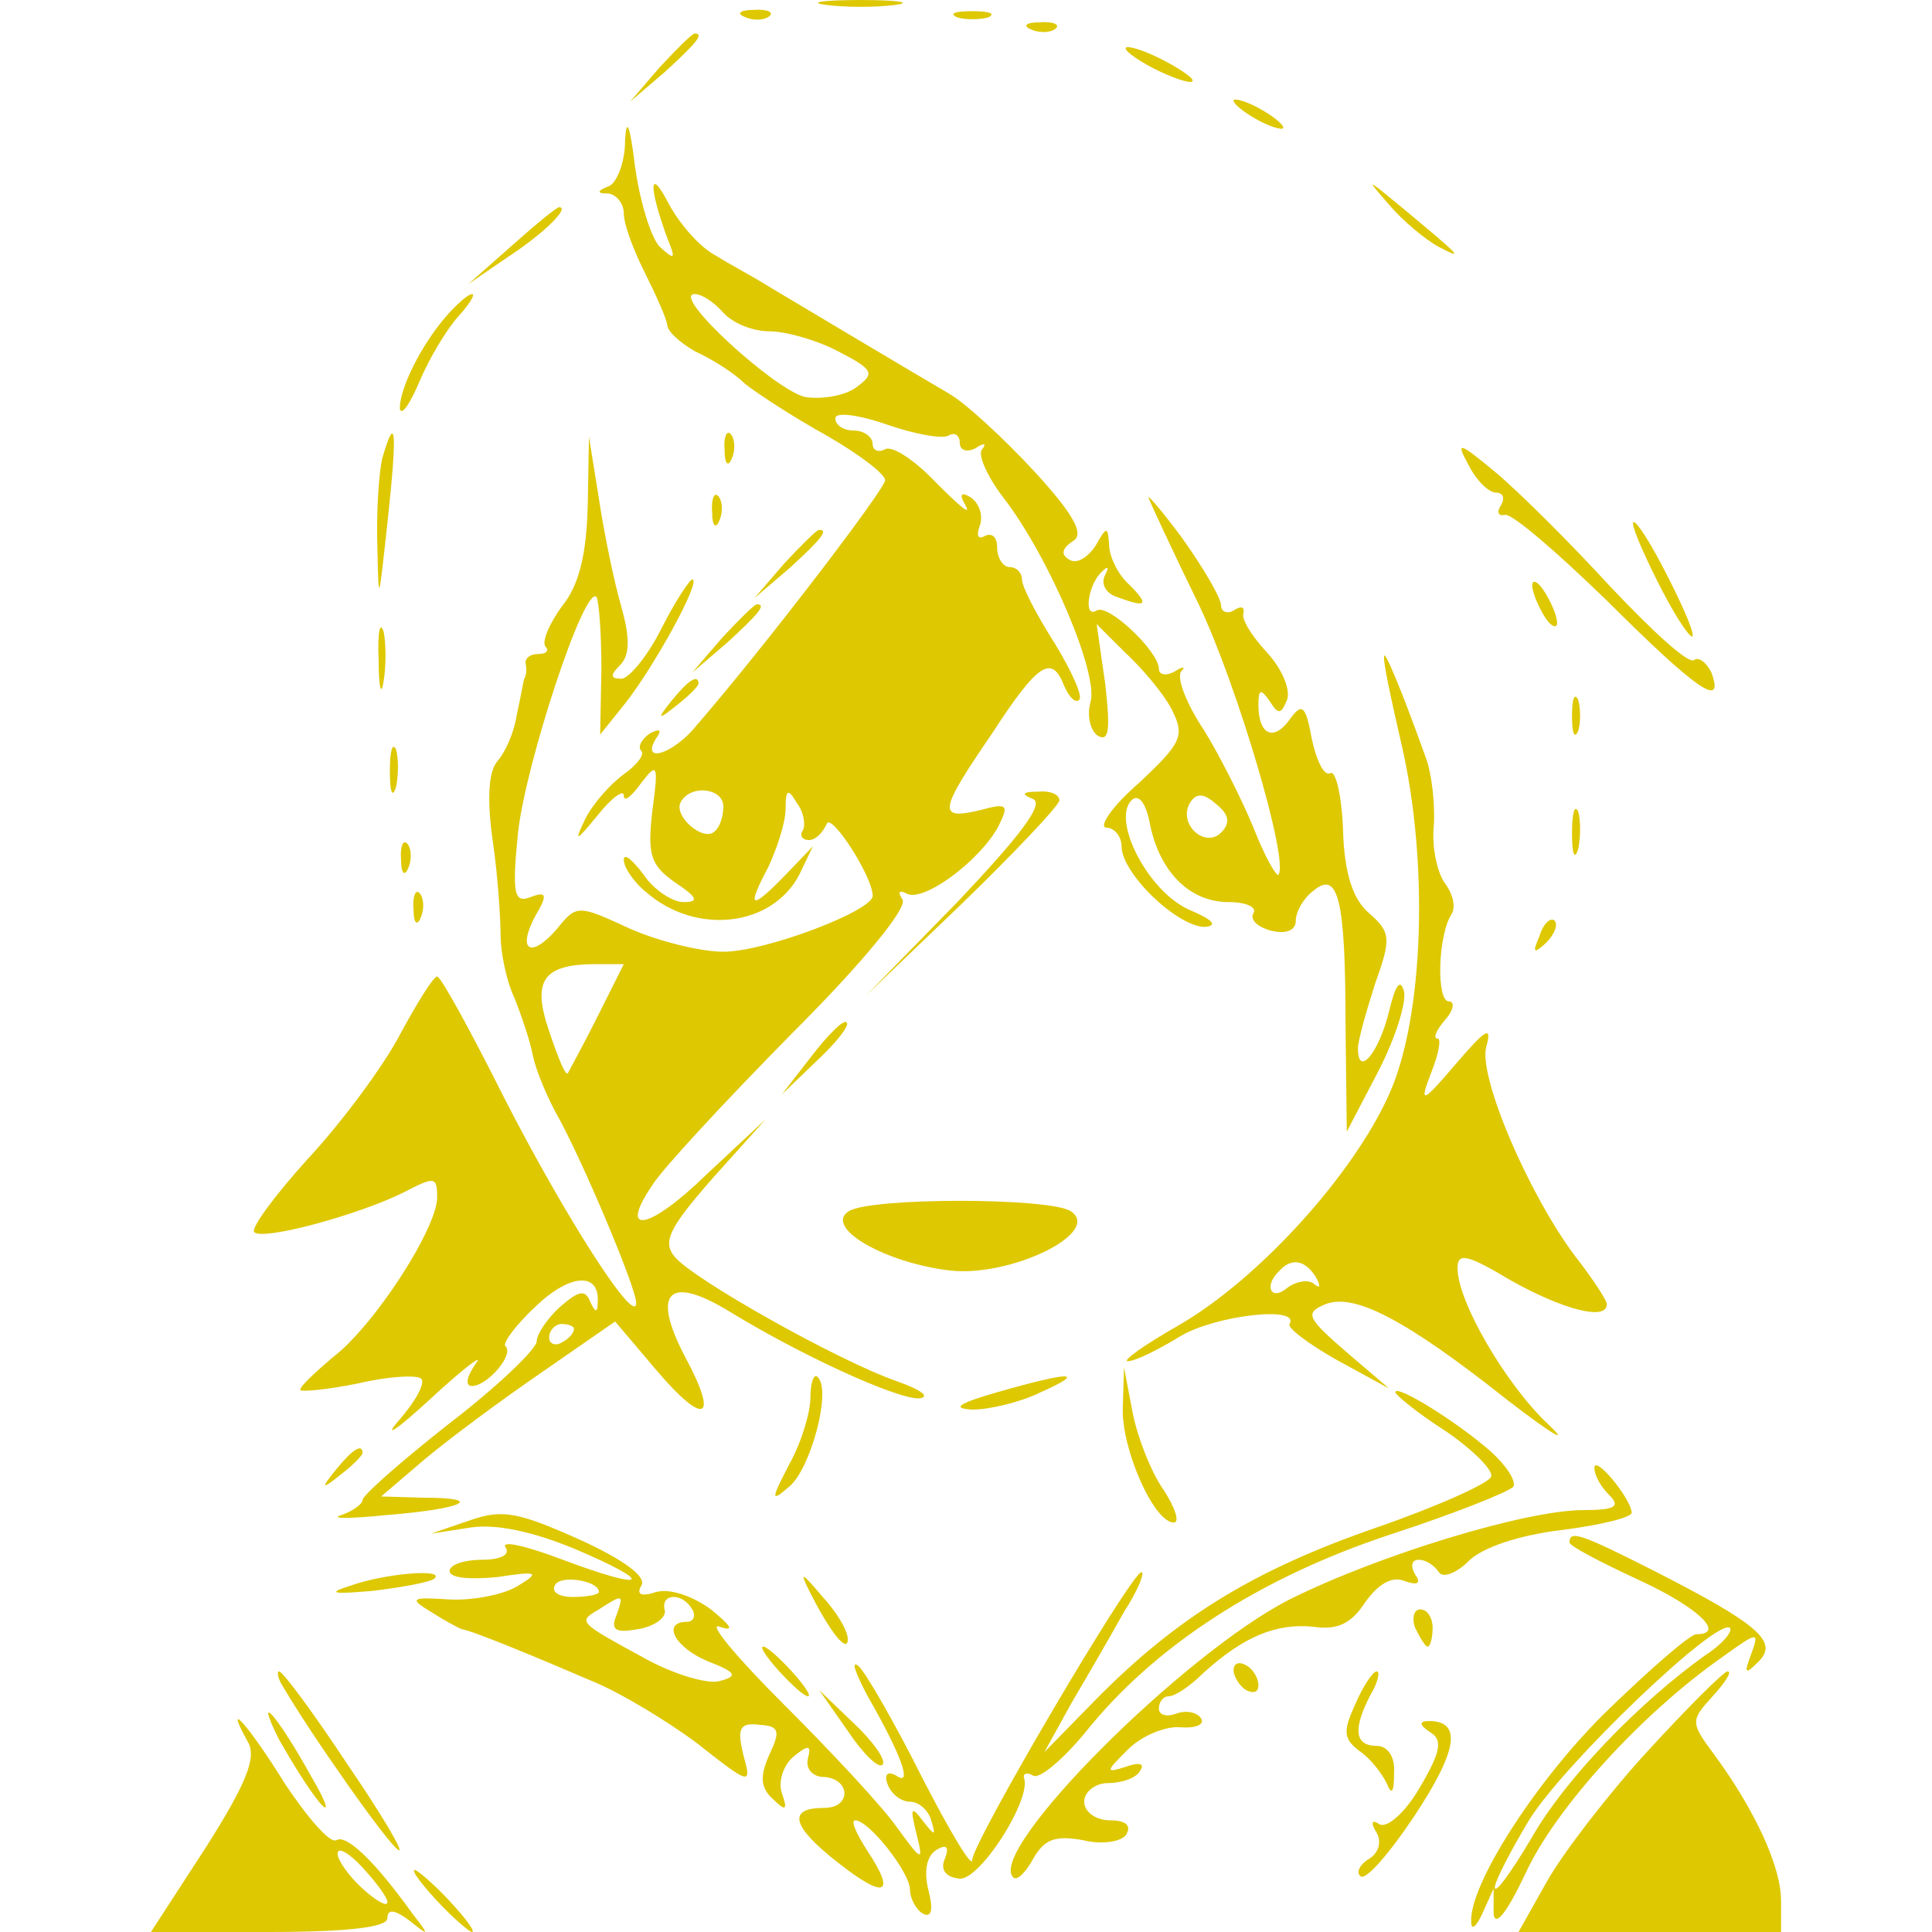 <svg width="64" height="64" viewBox="0 0 64 64" fill="none" xmlns="http://www.w3.org/2000/svg">
<path d="M27.383 0.164C28.002 0.247 28.991 0.247 29.65 0.164C30.269 0.082 29.733 0 28.496 0C27.259 0 26.724 0.082 27.383 0.164Z" fill="#DEC802"/>
<path d="M24.704 0.575C24.992 0.699 25.363 0.658 25.487 0.534C25.652 0.411 25.405 0.288 24.951 0.329C24.498 0.329 24.374 0.452 24.704 0.575Z" fill="#DEC802"/>
<path d="M31.712 0.575C31.959 0.658 32.453 0.658 32.742 0.575C32.989 0.452 32.783 0.37 32.206 0.37C31.629 0.37 31.423 0.452 31.712 0.575Z" fill="#DEC802"/>
<path d="M34.185 0.987C34.473 1.11 34.844 1.069 34.968 0.945C35.133 0.822 34.886 0.699 34.432 0.74C33.979 0.74 33.855 0.863 34.185 0.987Z" fill="#DEC802"/>
<path d="M21.86 2.22L20.87 3.371L22.024 2.384C23.055 1.439 23.343 1.11 23.014 1.11C22.931 1.11 22.437 1.603 21.86 2.22Z" fill="#DEC802"/>
<path d="M37.977 2.137C38.554 2.466 39.214 2.713 39.42 2.713C39.667 2.713 39.379 2.466 38.801 2.137C38.224 1.809 37.606 1.562 37.359 1.562C37.153 1.562 37.4 1.809 37.977 2.137Z" fill="#DEC802"/>
<path d="M40.863 3.329C40.863 3.453 41.234 3.741 41.687 3.987C42.141 4.234 42.511 4.316 42.511 4.234C42.511 4.11 42.141 3.823 41.687 3.576C41.234 3.329 40.863 3.247 40.863 3.329Z" fill="#DEC802"/>
<path d="M20.705 4.686C20.705 5.385 20.417 6.083 20.169 6.166C19.757 6.33 19.757 6.412 20.169 6.412C20.417 6.453 20.664 6.741 20.664 7.07C20.664 7.44 20.994 8.303 21.365 9.043C21.736 9.783 22.066 10.523 22.107 10.769C22.107 10.975 22.519 11.345 23.014 11.633C23.55 11.879 24.292 12.331 24.663 12.701C25.075 13.03 26.27 13.811 27.383 14.428C28.455 15.044 29.321 15.702 29.321 15.908C29.321 16.195 25.405 21.333 23.096 24.005C22.313 24.992 21.2 25.32 21.736 24.457C21.942 24.17 21.86 24.128 21.53 24.293C21.241 24.498 21.118 24.745 21.241 24.868C21.365 24.992 21.118 25.32 20.664 25.649C20.211 25.978 19.634 26.636 19.386 27.129C19.015 27.91 19.056 27.91 19.799 27.006C20.252 26.43 20.664 26.143 20.664 26.348C20.664 26.595 20.912 26.389 21.241 25.937C21.777 25.238 21.818 25.32 21.612 26.841C21.447 28.28 21.53 28.65 22.354 29.225C23.096 29.719 23.179 29.883 22.643 29.883C22.272 29.883 21.653 29.472 21.324 28.979C20.953 28.485 20.664 28.239 20.664 28.485C20.664 28.732 20.994 29.225 21.406 29.554C23.055 30.993 25.57 30.705 26.476 28.979L26.93 28.033L26.064 28.938C24.869 30.171 24.704 30.13 25.446 28.732C25.734 28.116 26.023 27.252 26.023 26.8C26.023 26.143 26.105 26.102 26.394 26.595C26.641 26.924 26.682 27.335 26.6 27.499C26.476 27.663 26.559 27.828 26.806 27.828C27.012 27.828 27.259 27.581 27.383 27.294C27.507 26.883 28.908 29.02 28.908 29.678C28.908 30.171 25.363 31.527 23.962 31.527C23.179 31.527 21.736 31.157 20.829 30.746C19.139 29.965 19.098 29.965 18.438 30.787C17.573 31.774 17.119 31.486 17.737 30.335C18.15 29.637 18.108 29.513 17.573 29.719C17.037 29.924 16.954 29.637 17.16 27.581C17.408 25.32 19.345 19.401 19.757 19.771C19.84 19.895 19.922 20.963 19.922 22.155L19.881 24.334L20.705 23.306C21.653 22.114 23.261 19.196 22.931 19.196C22.849 19.196 22.354 19.936 21.901 20.84C21.447 21.744 20.829 22.484 20.582 22.484C20.211 22.484 20.211 22.361 20.541 22.032C20.87 21.703 20.87 21.128 20.582 20.1C20.334 19.237 20.005 17.634 19.84 16.524L19.51 14.469L19.469 16.771C19.427 18.374 19.18 19.401 18.603 20.1C18.191 20.676 17.944 21.251 18.067 21.416C18.191 21.539 18.108 21.662 17.861 21.662C17.573 21.662 17.408 21.785 17.408 21.95C17.449 22.155 17.449 22.361 17.366 22.484C17.325 22.608 17.243 23.142 17.119 23.676C17.037 24.252 16.748 24.909 16.459 25.238C16.171 25.608 16.13 26.554 16.336 27.951C16.501 29.102 16.583 30.5 16.583 30.993C16.583 31.486 16.748 32.432 17.037 33.048C17.284 33.665 17.573 34.528 17.655 34.98C17.737 35.391 18.067 36.213 18.397 36.83C19.263 38.351 21.076 42.667 21.076 43.16C21.076 43.982 18.727 40.324 16.707 36.378C15.594 34.158 14.605 32.349 14.481 32.349C14.357 32.349 13.821 33.213 13.244 34.281C12.708 35.309 11.307 37.2 10.194 38.392C9.081 39.625 8.298 40.694 8.421 40.817C8.71 41.105 11.884 40.242 13.368 39.502C14.399 38.967 14.481 38.967 14.481 39.666C14.481 40.694 12.379 43.941 11.018 44.968C10.441 45.462 9.947 45.914 9.947 46.037C9.947 46.12 10.812 46.037 11.843 45.832C12.873 45.585 13.821 45.544 13.945 45.667C14.11 45.791 13.78 46.407 13.203 47.065C12.667 47.681 13.162 47.353 14.275 46.325C15.388 45.297 16.047 44.804 15.759 45.174C15.47 45.585 15.388 45.914 15.635 45.914C16.13 45.914 17.037 44.886 16.748 44.599C16.624 44.516 17.078 43.9 17.737 43.283C18.892 42.173 19.881 42.132 19.799 43.16C19.799 43.489 19.716 43.489 19.551 43.119C19.386 42.708 19.18 42.749 18.562 43.283C18.15 43.653 17.779 44.188 17.779 44.434C17.779 44.681 16.501 45.914 14.893 47.147C13.327 48.38 12.008 49.531 12.008 49.696C12.008 49.819 11.678 50.066 11.307 50.189C10.895 50.312 11.595 50.312 12.791 50.189C15.388 49.983 16.088 49.613 14.027 49.613L12.626 49.572L14.069 48.339C14.852 47.681 16.624 46.366 17.944 45.462L20.376 43.776L21.736 45.38C23.343 47.27 23.838 47.065 22.684 44.927C21.571 42.79 22.148 42.215 24.168 43.448C26.518 44.886 29.65 46.325 30.434 46.325C30.846 46.284 30.516 46.037 29.692 45.749C27.713 45.051 22.973 42.379 22.354 41.639C21.942 41.146 22.148 40.694 23.591 39.049L25.363 37.076L23.426 38.885C21.489 40.776 20.458 40.94 21.612 39.255C21.942 38.721 24.003 36.501 26.188 34.281C28.537 31.938 30.063 30.089 29.898 29.801C29.733 29.554 29.774 29.472 30.021 29.595C30.557 29.924 32.453 28.527 33.072 27.376C33.443 26.636 33.36 26.595 32.453 26.841C31.052 27.17 31.093 26.883 32.866 24.293C34.391 21.95 34.844 21.662 35.257 22.731C35.421 23.101 35.627 23.306 35.751 23.183C35.875 23.06 35.504 22.238 34.927 21.292C34.35 20.388 33.855 19.442 33.855 19.196C33.855 18.99 33.69 18.785 33.443 18.785C33.237 18.785 33.031 18.497 33.031 18.127C33.031 17.798 32.866 17.634 32.618 17.757C32.412 17.881 32.33 17.757 32.453 17.428C32.577 17.099 32.453 16.689 32.165 16.483C31.835 16.277 31.753 16.36 32 16.771C32.165 17.099 31.753 16.73 31.011 15.99C30.31 15.25 29.568 14.757 29.321 14.88C29.114 15.003 28.908 14.921 28.908 14.716C28.908 14.469 28.62 14.263 28.29 14.263C27.96 14.263 27.672 14.099 27.672 13.852C27.672 13.647 28.414 13.729 29.362 14.058C30.31 14.387 31.217 14.551 31.423 14.428C31.629 14.304 31.794 14.428 31.794 14.674C31.794 14.921 32.041 15.003 32.33 14.839C32.577 14.674 32.701 14.674 32.536 14.88C32.371 15.044 32.701 15.784 33.237 16.483C34.762 18.456 36.411 22.361 36.122 23.265C35.998 23.717 36.122 24.211 36.37 24.375C36.74 24.581 36.782 24.17 36.617 22.69L36.328 20.676L37.276 21.621C37.812 22.114 38.513 22.936 38.801 23.471C39.255 24.375 39.172 24.581 37.73 25.937C36.823 26.718 36.37 27.417 36.658 27.417C36.905 27.417 37.153 27.705 37.153 28.033C37.153 28.938 39.008 30.705 39.914 30.705C40.368 30.664 40.162 30.459 39.379 30.13C38.018 29.513 36.823 27.17 37.482 26.512C37.73 26.266 37.977 26.636 38.101 27.335C38.431 28.897 39.42 29.883 40.698 29.883C41.275 29.883 41.646 30.047 41.522 30.253C41.398 30.459 41.646 30.705 42.099 30.828C42.594 30.952 42.924 30.828 42.924 30.5C42.924 30.212 43.171 29.76 43.501 29.513C44.325 28.814 44.572 29.76 44.572 33.911L44.614 37.487L45.644 35.514C46.221 34.405 46.592 33.213 46.51 32.843C46.386 32.391 46.221 32.637 46.015 33.5C45.685 34.857 44.985 35.72 44.985 34.733C44.985 34.446 45.273 33.459 45.562 32.555C46.098 31.075 46.056 30.87 45.356 30.253C44.82 29.801 44.531 28.938 44.49 27.499C44.449 26.348 44.243 25.526 44.078 25.608C43.872 25.732 43.624 25.238 43.459 24.498C43.253 23.348 43.13 23.265 42.718 23.841C42.182 24.581 41.687 24.334 41.687 23.348C41.687 22.813 41.77 22.813 42.058 23.224C42.347 23.676 42.429 23.676 42.635 23.183C42.759 22.854 42.47 22.155 41.976 21.621C41.481 21.087 41.11 20.511 41.192 20.306C41.234 20.1 41.11 20.059 40.863 20.224C40.657 20.347 40.45 20.265 40.45 20.059C40.45 19.812 39.873 18.826 39.172 17.839C38.472 16.894 37.936 16.277 38.059 16.524C38.142 16.73 38.884 18.333 39.708 20.018C40.986 22.69 42.718 28.568 42.347 28.979C42.264 29.02 41.893 28.362 41.522 27.417C41.151 26.512 40.409 25.033 39.873 24.17C39.296 23.306 38.966 22.443 39.131 22.238C39.296 22.073 39.172 22.073 38.925 22.238C38.637 22.402 38.389 22.361 38.389 22.155C38.389 21.58 36.699 19.977 36.328 20.224C35.875 20.511 36.04 19.319 36.534 18.908C36.699 18.744 36.74 18.785 36.617 19.032C36.452 19.319 36.617 19.648 36.988 19.771C37.977 20.141 38.101 20.059 37.4 19.36C37.029 19.032 36.74 18.415 36.74 18.045C36.699 17.428 36.658 17.428 36.287 18.086C36.04 18.456 35.669 18.703 35.421 18.538C35.133 18.374 35.174 18.168 35.545 17.922C35.916 17.716 35.627 17.099 34.267 15.62C33.278 14.551 32 13.359 31.423 13.03C30.227 12.331 26.641 10.194 25.405 9.454C24.951 9.166 24.168 8.755 23.715 8.468C23.22 8.221 22.519 7.44 22.148 6.741C21.489 5.467 21.489 6.207 22.107 7.892C22.395 8.591 22.354 8.632 21.86 8.18C21.571 7.892 21.2 6.7 21.035 5.508C20.87 4.152 20.747 3.823 20.705 4.686ZM23.962 10.358C24.25 10.687 24.91 10.975 25.487 10.975C26.023 10.975 27.053 11.263 27.754 11.633C28.95 12.249 28.991 12.373 28.372 12.825C28.002 13.112 27.218 13.236 26.682 13.153C25.693 12.948 22.189 9.742 23.014 9.742C23.261 9.742 23.673 10.03 23.962 10.358ZM23.962 26.718C23.962 27.047 23.838 27.417 23.673 27.54C23.302 27.91 22.272 27.006 22.56 26.554C22.89 25.978 23.962 26.102 23.962 26.718ZM40.45 27.581C39.914 28.116 39.008 27.294 39.42 26.595C39.626 26.266 39.873 26.266 40.285 26.636C40.698 26.965 40.78 27.252 40.45 27.581ZM19.799 33.665C19.304 34.651 18.85 35.473 18.809 35.556C18.727 35.638 18.479 35.021 18.191 34.158C17.614 32.473 17.985 31.938 19.757 31.938H20.664L19.799 33.665ZM19.015 44.023C19.015 44.146 18.85 44.352 18.603 44.475C18.397 44.599 18.191 44.516 18.191 44.311C18.191 44.064 18.397 43.859 18.603 43.859C18.85 43.859 19.015 43.941 19.015 44.023Z" fill="#DEC802"/>
<path d="M46.015 6.782C46.469 7.317 47.211 7.933 47.664 8.18C48.53 8.632 48.406 8.509 46.428 6.864C45.232 5.878 45.232 5.878 46.015 6.782Z" fill="#DEC802"/>
<path d="M16.954 8.139L15.511 9.413L16.831 8.509C18.026 7.728 18.892 6.864 18.521 6.864C18.438 6.864 17.737 7.44 16.954 8.139Z" fill="#DEC802"/>
<path d="M14.811 10.441C13.945 11.427 13.244 12.866 13.244 13.523C13.286 13.811 13.574 13.4 13.904 12.619C14.234 11.838 14.811 10.893 15.182 10.482C15.553 10.071 15.759 9.742 15.635 9.742C15.511 9.742 15.14 10.071 14.811 10.441Z" fill="#DEC802"/>
<path d="M12.667 15.168C12.543 15.702 12.461 17.017 12.502 18.168C12.543 20.059 12.543 19.977 12.832 17.346C13.162 14.304 13.121 13.606 12.667 15.168Z" fill="#DEC802"/>
<path d="M24.003 14.921C24.003 15.373 24.127 15.496 24.25 15.168C24.374 14.88 24.333 14.51 24.209 14.387C24.085 14.222 23.962 14.469 24.003 14.921Z" fill="#DEC802"/>
<path d="M48.653 15.414C48.901 15.908 49.313 16.319 49.56 16.319C49.808 16.319 49.849 16.524 49.725 16.73C49.56 16.976 49.643 17.1 49.849 17.058C50.055 16.976 51.58 18.292 53.229 19.895C56.197 22.854 57.145 23.512 56.692 22.279C56.527 21.95 56.279 21.744 56.114 21.868C55.908 21.991 54.713 20.881 53.353 19.442C52.034 18.004 50.343 16.319 49.56 15.661C48.324 14.633 48.2 14.592 48.653 15.414Z" fill="#DEC802"/>
<path d="M23.591 16.976C23.591 17.428 23.715 17.552 23.838 17.223C23.962 16.935 23.921 16.565 23.797 16.442C23.673 16.277 23.55 16.524 23.591 16.976Z" fill="#DEC802"/>
<path d="M54.095 17.346C54.095 17.552 54.548 18.579 55.084 19.607C55.62 20.635 56.073 21.251 56.073 21.046C56.073 20.799 55.62 19.812 55.084 18.785C54.548 17.757 54.095 17.1 54.095 17.346Z" fill="#DEC802"/>
<path d="M25.982 18.662L24.992 19.812L26.147 18.826C27.177 17.881 27.466 17.552 27.136 17.552C27.053 17.552 26.559 18.045 25.982 18.662Z" fill="#DEC802"/>
<path d="M50.756 19.401C50.756 19.607 50.962 20.1 51.168 20.429C51.374 20.758 51.58 20.84 51.58 20.635C51.58 20.388 51.374 19.936 51.168 19.607C50.962 19.278 50.756 19.155 50.756 19.401Z" fill="#DEC802"/>
<path d="M23.921 21.128L22.931 22.279L24.085 21.292C25.116 20.347 25.405 20.018 25.075 20.018C24.992 20.018 24.498 20.511 23.921 21.128Z" fill="#DEC802"/>
<path d="M12.543 21.868C12.543 22.772 12.626 23.101 12.708 22.567C12.791 22.073 12.791 21.333 12.708 20.922C12.585 20.552 12.502 20.963 12.543 21.868Z" fill="#DEC802"/>
<path d="M45.85 21.744C45.809 21.909 46.098 23.224 46.428 24.663C47.334 28.568 47.169 33.706 46.015 36.254C44.82 38.926 41.687 42.379 39.049 43.9C37.895 44.557 37.153 45.092 37.359 45.092C37.606 45.092 38.348 44.722 39.09 44.27C40.244 43.571 43.089 43.242 42.718 43.859C42.635 43.982 43.336 44.516 44.284 45.051L46.015 45.996L44.572 44.763C43.295 43.653 43.212 43.489 43.913 43.201C44.861 42.831 46.551 43.694 49.972 46.407C51.415 47.517 52.034 47.887 51.292 47.188C49.89 45.873 48.282 43.119 48.282 42.009C48.282 41.475 48.612 41.557 50.055 42.42C51.745 43.365 53.229 43.776 53.229 43.201C53.229 43.078 52.776 42.379 52.199 41.639C50.673 39.625 48.983 35.72 49.23 34.692C49.437 33.953 49.23 34.076 48.241 35.227C47.087 36.583 47.005 36.583 47.417 35.514C47.664 34.898 47.747 34.405 47.623 34.405C47.458 34.405 47.582 34.117 47.87 33.788C48.159 33.459 48.2 33.172 47.994 33.172C47.582 33.172 47.623 31.034 48.076 30.294C48.241 30.047 48.118 29.595 47.87 29.267C47.623 28.938 47.417 28.075 47.499 27.335C47.541 26.595 47.417 25.608 47.252 25.156C46.386 22.731 45.85 21.498 45.85 21.744ZM43.583 42.297C43.748 42.584 43.748 42.708 43.542 42.543C43.377 42.379 42.965 42.42 42.635 42.667C42.099 43.119 41.852 42.584 42.388 42.091C42.8 41.639 43.253 41.762 43.583 42.297Z" fill="#DEC802"/>
<path d="M22.272 23.183C21.736 23.841 21.777 23.882 22.437 23.348C22.808 23.06 23.137 22.731 23.137 22.649C23.137 22.32 22.808 22.525 22.272 23.183Z" fill="#DEC802"/>
<path d="M52.075 23.717C52.075 24.293 52.157 24.498 52.281 24.211C52.363 23.964 52.363 23.471 52.281 23.183C52.157 22.936 52.075 23.142 52.075 23.717Z" fill="#DEC802"/>
<path d="M12.915 25.567C12.915 26.225 12.997 26.471 13.121 26.06C13.203 25.69 13.203 25.115 13.121 24.827C12.997 24.581 12.915 24.868 12.915 25.567Z" fill="#DEC802"/>
<path d="M34.226 26.471C34.597 26.636 33.773 27.705 31.753 29.842L28.702 32.966L31.918 29.883C33.649 28.198 35.092 26.677 35.092 26.512C35.092 26.307 34.762 26.184 34.391 26.225C33.855 26.225 33.814 26.307 34.226 26.471Z" fill="#DEC802"/>
<path d="M52.075 27.622C52.075 28.28 52.157 28.527 52.281 28.116C52.363 27.746 52.363 27.17 52.281 26.883C52.157 26.636 52.075 26.924 52.075 27.622Z" fill="#DEC802"/>
<path d="M13.286 28.485C13.286 28.938 13.409 29.061 13.533 28.732C13.656 28.444 13.615 28.075 13.492 27.951C13.368 27.787 13.244 28.033 13.286 28.485Z" fill="#DEC802"/>
<path d="M13.698 30.13C13.698 30.582 13.821 30.705 13.945 30.376C14.069 30.089 14.027 29.719 13.904 29.595C13.78 29.431 13.656 29.678 13.698 30.13Z" fill="#DEC802"/>
<path d="M51.003 30.993C50.756 31.568 50.797 31.61 51.209 31.24C51.498 30.952 51.621 30.623 51.498 30.5C51.374 30.376 51.127 30.582 51.003 30.993Z" fill="#DEC802"/>
<path d="M26.889 34.98L25.899 36.254L27.053 35.145C27.713 34.528 28.166 33.953 28.043 33.87C27.96 33.747 27.424 34.281 26.889 34.98Z" fill="#DEC802"/>
<path d="M28.125 40.118C27.259 40.653 29.321 41.845 31.505 42.091C33.525 42.297 36.534 40.817 35.463 40.118C34.721 39.666 28.867 39.666 28.125 40.118Z" fill="#DEC802"/>
<path d="M26.847 46.284C26.847 46.777 26.559 47.764 26.147 48.504C25.528 49.696 25.528 49.778 26.147 49.243C26.847 48.668 27.548 46.078 27.095 45.626C26.971 45.462 26.847 45.791 26.847 46.284Z" fill="#DEC802"/>
<path d="M33.031 46.12C31.753 46.489 31.505 46.654 32.206 46.695C32.783 46.695 33.814 46.448 34.473 46.12C36.04 45.421 35.463 45.421 33.031 46.12Z" fill="#DEC802"/>
<path d="M37.194 46.654C37.153 48.01 38.224 50.435 38.884 50.435C39.09 50.435 38.925 49.942 38.554 49.367C38.142 48.791 37.689 47.64 37.524 46.818L37.235 45.297L37.194 46.654Z" fill="#DEC802"/>
<path d="M46.221 46.12C46.221 46.202 46.963 46.818 47.87 47.394C48.777 48.01 49.478 48.709 49.395 48.915C49.354 49.12 47.623 49.901 45.603 50.6C41.563 51.997 39.008 53.559 36.328 56.272L34.597 58.04L35.504 56.396C36.04 55.491 36.823 54.135 37.235 53.395C37.689 52.696 37.936 52.08 37.812 52.08C37.482 52.08 32.206 61.041 32.206 61.616C32.206 61.904 31.464 60.67 30.557 58.903C29.65 57.094 28.702 55.45 28.455 55.204C28.166 54.957 28.331 55.409 28.744 56.19C29.898 58.204 30.227 59.191 29.692 58.821C29.403 58.656 29.279 58.78 29.403 59.108C29.527 59.437 29.857 59.684 30.145 59.684C30.434 59.684 30.763 59.972 30.846 60.301C31.011 60.835 30.97 60.835 30.557 60.301C30.186 59.807 30.145 59.889 30.351 60.712C30.599 61.698 30.557 61.698 29.692 60.506C29.197 59.807 27.507 57.999 25.941 56.437C24.374 54.875 23.426 53.724 23.838 53.888C24.333 54.053 24.25 53.888 23.55 53.313C22.931 52.861 22.189 52.614 21.736 52.737C21.241 52.902 21.076 52.819 21.241 52.532C21.447 52.244 20.664 51.669 19.221 51.011C17.201 50.107 16.666 49.983 15.594 50.353L14.275 50.805L15.594 50.6C16.418 50.477 17.614 50.723 19.015 51.299C21.736 52.45 21.489 52.737 18.644 51.669C17.449 51.216 16.583 51.011 16.748 51.258C16.913 51.504 16.583 51.669 15.965 51.669C15.388 51.669 14.893 51.833 14.893 52.038C14.893 52.285 15.594 52.326 16.459 52.244C17.82 52.038 17.902 52.08 17.16 52.532C16.707 52.819 15.676 53.025 14.893 52.984C13.615 52.902 13.533 52.943 14.275 53.395C14.728 53.683 15.182 53.929 15.305 53.971C15.635 54.012 17.82 54.916 19.634 55.697C20.541 56.067 22.107 57.012 23.096 57.752C24.869 59.15 24.91 59.15 24.621 58.122C24.415 57.259 24.498 57.053 25.157 57.136C25.817 57.177 25.858 57.341 25.487 58.122C25.157 58.862 25.198 59.232 25.611 59.602C26.023 60.013 26.105 59.972 25.899 59.396C25.776 59.026 25.941 58.492 26.27 58.204C26.765 57.793 26.889 57.793 26.765 58.245C26.682 58.574 26.889 58.821 27.218 58.862C28.166 58.862 28.249 59.889 27.301 59.889C26.064 59.889 26.229 60.506 27.754 61.698C29.321 62.931 29.692 62.767 28.744 61.328C28.372 60.753 28.166 60.301 28.331 60.301C28.785 60.301 30.145 62.027 30.145 62.602C30.145 62.89 30.351 63.26 30.557 63.383C30.846 63.548 30.928 63.301 30.763 62.644C30.599 62.027 30.681 61.493 31.011 61.287C31.34 61.082 31.464 61.164 31.299 61.575C31.134 61.945 31.34 62.191 31.794 62.233C32.453 62.274 34.102 59.725 33.937 58.944C33.855 58.739 34.02 58.697 34.226 58.821C34.432 58.944 35.215 58.286 35.957 57.382C38.224 54.546 41.687 52.285 46.015 50.846C48.159 50.148 50.014 49.408 50.137 49.243C50.22 49.038 49.89 48.545 49.395 48.093C48.282 47.106 46.221 45.832 46.221 46.12ZM19.84 52.737C19.84 52.819 19.469 52.902 18.974 52.902C18.521 52.902 18.232 52.737 18.397 52.491C18.603 52.162 19.84 52.367 19.84 52.737ZM20.417 53.518C20.211 54.012 20.417 54.094 21.118 53.971C21.653 53.888 22.066 53.6 22.024 53.354C21.86 52.778 22.602 52.737 22.931 53.313C23.055 53.518 22.973 53.724 22.766 53.724C21.901 53.724 22.354 54.587 23.467 55.039C24.415 55.409 24.456 55.532 23.797 55.697C23.385 55.779 22.272 55.45 21.324 54.916C19.139 53.724 19.139 53.724 19.84 53.313C20.664 52.778 20.664 52.819 20.417 53.518Z" fill="#DEC802"/>
<path d="M11.142 48.668C10.606 49.326 10.647 49.367 11.307 48.832C11.678 48.545 12.008 48.216 12.008 48.134C12.008 47.805 11.678 48.01 11.142 48.668Z" fill="#DEC802"/>
<path d="M52.817 48.627C52.817 48.873 53.023 49.243 53.312 49.531C53.682 49.901 53.518 50.024 52.446 50.024C50.55 50.024 45.685 51.504 42.718 52.984C39.172 54.792 32.66 61.328 33.566 62.191C33.69 62.315 33.979 62.027 34.226 61.575C34.597 60.917 34.968 60.794 35.875 60.958C36.534 61.123 37.194 60.999 37.318 60.753C37.482 60.465 37.276 60.301 36.782 60.301C36.287 60.301 35.916 60.013 35.916 59.684C35.916 59.355 36.287 59.067 36.699 59.067C37.153 59.067 37.647 58.903 37.771 58.656C37.936 58.41 37.73 58.369 37.276 58.533C36.617 58.739 36.617 58.697 37.359 57.958C37.812 57.505 38.595 57.177 39.09 57.218C39.585 57.259 39.914 57.136 39.791 56.93C39.667 56.724 39.296 56.642 38.966 56.766C38.637 56.889 38.389 56.807 38.389 56.601C38.389 56.355 38.554 56.19 38.719 56.19C38.925 56.19 39.42 55.861 39.873 55.409C41.192 54.217 42.264 53.765 43.501 53.888C44.325 54.012 44.779 53.765 45.232 53.066C45.644 52.491 46.098 52.203 46.51 52.367C46.963 52.532 47.087 52.45 46.881 52.162C46.716 51.874 46.757 51.669 47.005 51.669C47.211 51.669 47.499 51.833 47.664 52.08C47.788 52.285 48.241 52.121 48.653 51.71C49.107 51.258 50.343 50.846 51.745 50.682C53.023 50.518 54.053 50.271 54.053 50.107C54.012 49.613 52.817 48.175 52.817 48.627Z" fill="#DEC802"/>
<path d="M51.992 51.093C51.992 51.216 53.023 51.751 54.26 52.326C56.238 53.231 57.186 54.135 56.197 54.135C55.991 54.135 54.713 55.245 53.312 56.601C50.962 58.862 48.653 62.438 48.736 63.671C48.736 63.959 48.901 63.836 49.107 63.383L49.478 62.561V63.383C49.519 63.877 49.931 63.342 50.55 62.027C51.539 59.889 54.383 56.766 57.021 54.916C58.217 54.053 58.299 54.012 58.011 54.793C57.763 55.45 57.805 55.491 58.258 55.039C58.918 54.382 58.258 53.806 54.795 52.038C52.363 50.805 51.992 50.682 51.992 51.093ZM56.486 54.834C54.301 56.396 51.828 58.944 50.715 60.917C50.055 62.027 49.519 62.767 49.519 62.52C49.519 62.315 50.055 61.287 50.673 60.26C51.869 58.369 56.898 53.559 57.31 53.929C57.392 54.053 57.063 54.464 56.486 54.834Z" fill="#DEC802"/>
<path d="M11.595 52.532C10.812 52.778 11.018 52.819 12.379 52.696C13.368 52.573 14.275 52.408 14.399 52.285C14.728 51.956 12.75 52.121 11.595 52.532Z" fill="#DEC802"/>
<path d="M26.806 52.696C27.507 54.094 28.084 54.792 28.084 54.299C28.084 54.012 27.713 53.395 27.218 52.861C26.559 52.08 26.476 52.038 26.806 52.696Z" fill="#DEC802"/>
<path d="M46.881 53.929C47.046 54.258 47.211 54.546 47.293 54.546C47.376 54.546 47.458 54.258 47.458 53.929C47.458 53.6 47.293 53.313 47.046 53.313C46.84 53.313 46.757 53.6 46.881 53.929Z" fill="#DEC802"/>
<path d="M25.817 55.368C26.229 55.82 26.641 56.19 26.765 56.19C26.889 56.19 26.641 55.82 26.229 55.368C25.817 54.916 25.405 54.546 25.281 54.546C25.157 54.546 25.405 54.916 25.817 55.368Z" fill="#DEC802"/>
<path d="M40.863 55.327C40.863 55.532 41.069 55.861 41.275 55.985C41.522 56.108 41.687 56.067 41.687 55.82C41.687 55.615 41.522 55.286 41.275 55.163C41.069 55.039 40.863 55.08 40.863 55.327Z" fill="#DEC802"/>
<path d="M9.369 55.861C10.276 57.423 12.873 61.123 13.203 61.287C13.409 61.41 12.667 60.136 11.513 58.451C10.4 56.766 9.369 55.368 9.246 55.368C9.163 55.368 9.205 55.615 9.369 55.861Z" fill="#DEC802"/>
<path d="M44.902 56.437C44.49 57.341 44.49 57.588 45.026 57.999C45.397 58.245 45.768 58.739 45.933 59.067C46.098 59.478 46.18 59.396 46.18 58.739C46.221 58.204 45.974 57.834 45.603 57.834C44.861 57.834 44.82 57.259 45.397 56.149C45.644 55.738 45.727 55.368 45.603 55.368C45.479 55.368 45.15 55.861 44.902 56.437Z" fill="#DEC802"/>
<path d="M54.589 57.999C53.27 59.437 51.786 61.369 51.25 62.315L50.302 64H59V62.972C59 61.821 58.134 59.972 56.815 58.163C55.991 57.053 55.991 57.012 56.733 56.19C57.145 55.738 57.392 55.368 57.227 55.368C57.104 55.368 55.908 56.56 54.589 57.999Z" fill="#DEC802"/>
<path d="M28.084 57.341C28.579 58.081 29.114 58.615 29.238 58.451C29.362 58.328 28.95 57.711 28.29 57.094L27.136 55.985L28.084 57.341Z" fill="#DEC802"/>
<path d="M9.246 57.629C9.617 58.286 10.194 59.232 10.565 59.684C10.936 60.136 10.853 59.766 10.318 58.862C9.205 56.848 8.38 55.902 9.246 57.629Z" fill="#DEC802"/>
<path d="M8.215 57.711C8.504 58.204 8.174 59.067 6.814 61.205L5 64H8.916C11.554 64 12.832 63.836 12.832 63.548C12.832 63.219 13.079 63.26 13.574 63.63C14.234 64.164 14.234 64.123 13.656 63.383C12.42 61.657 11.472 60.753 11.142 60.958C10.936 61.082 10.194 60.218 9.452 59.108C8.256 57.177 7.35 56.149 8.215 57.711ZM12.832 63.014C12.832 63.178 12.461 62.972 12.008 62.561C11.554 62.15 11.183 61.616 11.183 61.41C11.183 61.164 11.554 61.369 12.008 61.863C12.461 62.356 12.832 62.849 12.832 63.014Z" fill="#DEC802"/>
<path d="M47.376 57.382C47.788 57.629 47.747 57.999 47.046 59.191C46.551 60.054 45.933 60.588 45.685 60.424C45.438 60.26 45.397 60.383 45.603 60.712C45.768 60.999 45.685 61.369 45.356 61.575C45.067 61.739 44.902 62.027 45.067 62.15C45.232 62.315 46.015 61.41 46.84 60.177C48.282 57.999 48.447 57.012 47.334 57.012C47.005 57.012 47.005 57.136 47.376 57.382Z" fill="#DEC802"/>
<path d="M14.481 62.972C15.017 63.548 15.553 64 15.635 64C15.759 64 15.429 63.548 14.893 62.972C14.357 62.397 13.821 61.945 13.739 61.945C13.615 61.945 13.945 62.397 14.481 62.972Z" fill="#DEC802"/>
</svg>
